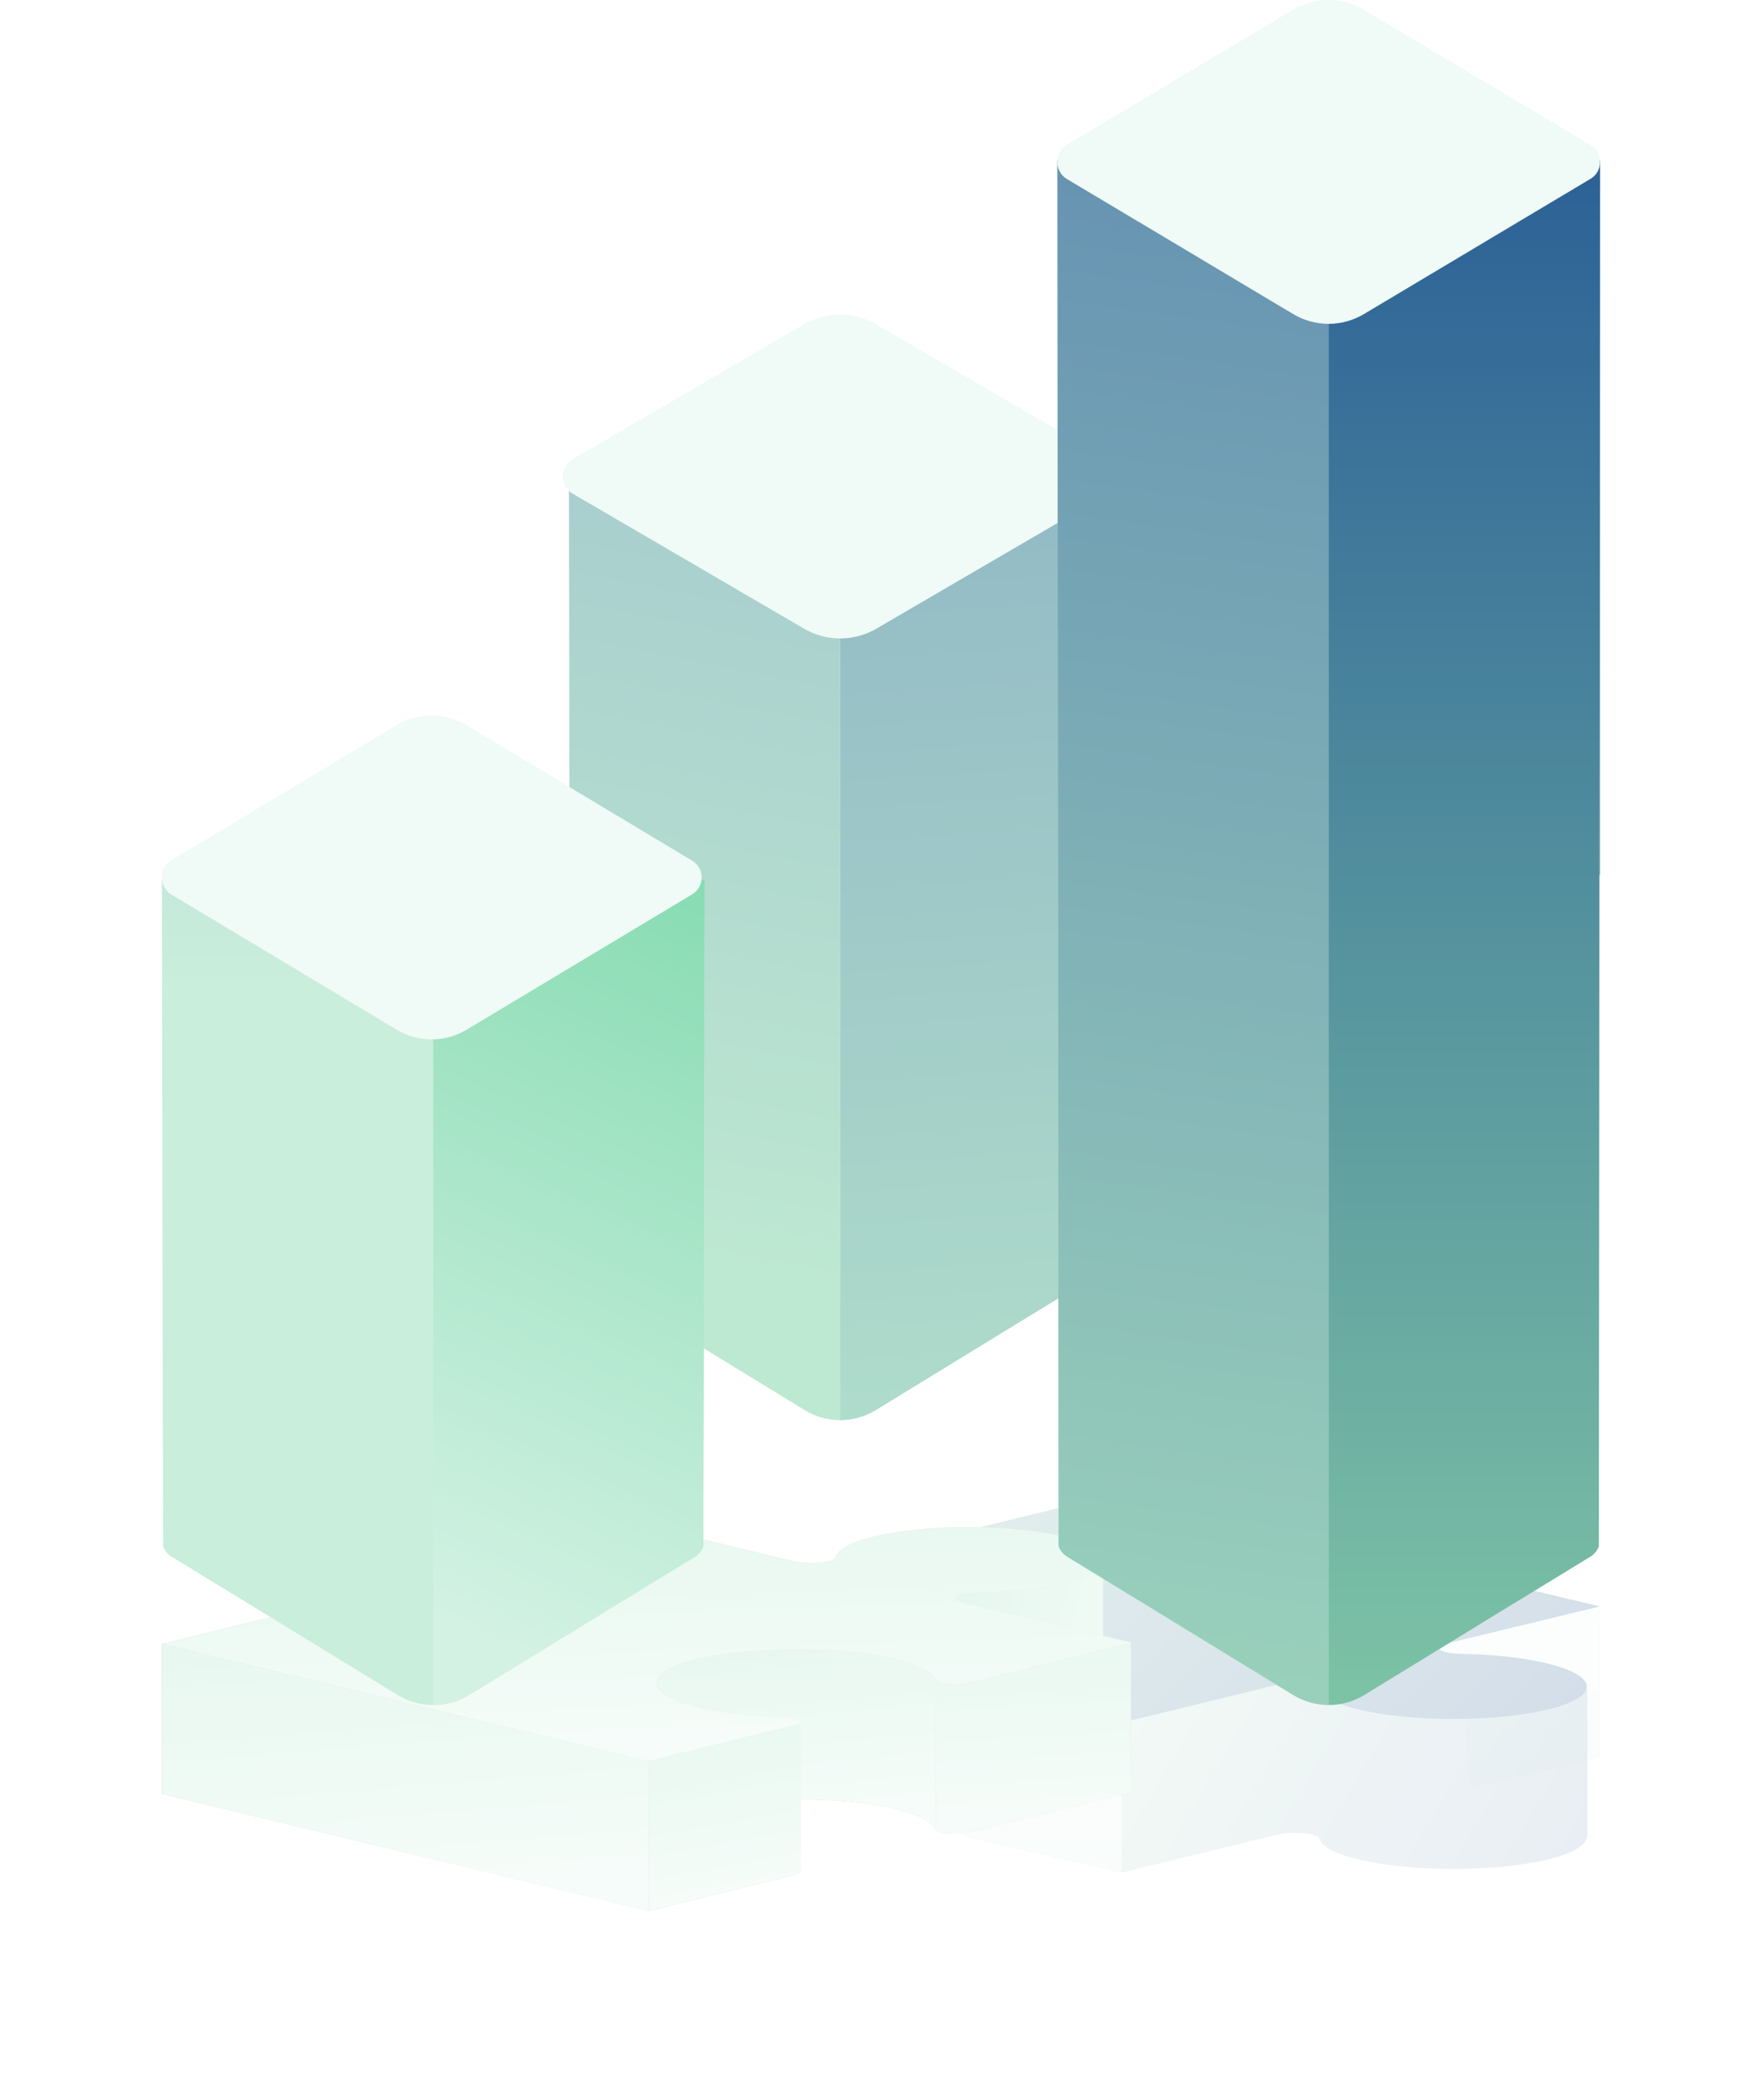 <svg width="109" height="129" viewBox="0 0 109 129" fill="none" xmlns="http://www.w3.org/2000/svg">
<g opacity="0.2" filter="url(#filter0_f_501_35999)">
<path d="M98.837 99.256L89.35 101.558C88.445 101.779 89.001 102.169 90.281 102.191C90.307 102.191 90.332 102.194 90.352 102.194L89.344 102.44C88.439 102.661 88.995 103.051 90.274 103.073C90.501 103.076 90.727 110.415 90.953 110.423L98.837 108.515L98.831 108.512H98.87V99.256H98.837Z" fill="url(#paint0_linear_501_35999)"/>
<path d="M98.837 99.256L89.35 101.558C88.445 101.779 89.001 102.169 90.281 102.191C90.307 102.191 90.332 102.194 90.352 102.194L89.344 102.44C88.439 102.661 88.995 103.051 90.274 103.073C90.501 103.076 90.727 110.415 90.953 110.423L98.837 108.515L98.831 108.512H98.87V99.256H98.837Z" fill="url(#paint1_linear_501_35999)"/>
<path d="M98.837 99.256L89.35 101.558C88.445 101.779 89.001 102.169 90.281 102.191C90.307 102.191 90.332 102.194 90.352 102.194L89.344 102.44C88.439 102.661 88.995 103.051 90.274 103.073C90.501 103.076 90.727 110.415 90.953 110.423L98.837 108.515L98.831 108.512H98.87V99.256H98.837Z" fill="url(#paint2_linear_501_35999)"/>
<path d="M98.837 99.256L89.35 101.558C88.445 101.779 89.001 102.169 90.281 102.191C90.307 102.191 90.332 102.194 90.352 102.194L89.344 102.44C88.439 102.661 88.995 103.051 90.274 103.073C90.501 103.076 90.727 110.415 90.953 110.423L98.837 108.515L98.831 108.512H98.87V99.256H98.837Z" fill="url(#paint3_linear_501_35999)"/>
<path d="M98.837 99.256L89.35 101.558C88.445 101.779 89.001 102.169 90.281 102.191C90.307 102.191 90.332 102.194 90.352 102.194L89.344 102.44C88.439 102.661 88.995 103.051 90.274 103.073C90.501 103.076 90.727 110.415 90.953 110.423L98.837 108.515L98.831 108.512H98.87V99.256H98.837Z" fill="url(#paint4_linear_501_35999)"/>
<path d="M66.239 109.531C67.144 109.779 67.745 110.091 68.055 110.424C68.353 110.11 68.372 102.445 68.126 102.126C68.63 101.473 67.997 100.752 66.239 100.272C62.892 99.357 57.147 99.324 53.663 100.174C52.196 100.531 51.369 100.987 51.188 101.457C51.091 101.7 49.902 101.809 49.191 101.637L39.84 99.406V108.663L49.191 110.896C49.902 111.071 51.098 110.962 51.188 110.716C51.369 110.246 52.19 109.79 53.663 109.432C57.147 108.583 62.892 108.619 66.239 109.531Z" fill="url(#paint5_linear_501_35999)"/>
<path d="M66.239 109.531C67.144 109.779 67.745 110.091 68.055 110.424C68.353 110.11 68.372 102.445 68.126 102.126C68.63 101.473 67.997 100.752 66.239 100.272C62.892 99.357 57.147 99.324 53.663 100.174C52.196 100.531 51.369 100.987 51.188 101.457C51.091 101.7 49.902 101.809 49.191 101.637L39.84 99.406V108.663L49.191 110.896C49.902 111.071 51.098 110.962 51.188 110.716C51.369 110.246 52.19 109.79 53.663 109.432C57.147 108.583 62.892 108.619 66.239 109.531Z" fill="url(#paint6_linear_501_35999)"/>
<path d="M66.239 109.531C67.144 109.779 67.745 110.091 68.055 110.424C68.353 110.11 68.372 102.445 68.126 102.126C68.63 101.473 67.997 100.752 66.239 100.272C62.892 99.357 57.147 99.324 53.663 100.174C52.196 100.531 51.369 100.987 51.188 101.457C51.091 101.7 49.902 101.809 49.191 101.637L39.84 99.406V108.663L49.191 110.896C49.902 111.071 51.098 110.962 51.188 110.716C51.369 110.246 52.19 109.79 53.663 109.432C57.147 108.583 62.892 108.619 66.239 109.531Z" fill="url(#paint7_linear_501_35999)"/>
<path d="M69.336 106.436L59.939 104.26C59.81 104.227 59.733 104.192 59.674 104.156V113.213C59.519 113.311 59.578 113.429 59.939 113.516L69.336 115.692V106.436Z" fill="url(#paint8_linear_501_35999)"/>
<path d="M69.336 106.436L59.939 104.26C59.81 104.227 59.733 104.192 59.674 104.156V113.213C59.519 113.311 59.578 113.429 59.939 113.516L69.336 115.692V106.436Z" fill="url(#paint9_linear_501_35999)"/>
<path d="M69.336 106.436L59.939 104.26C59.81 104.227 59.733 104.192 59.674 104.156V113.213C59.519 113.311 59.578 113.429 59.939 113.516L69.336 115.692V106.436Z" fill="url(#paint10_linear_501_35999)"/>
<path d="M69.336 106.436L59.939 104.26C59.81 104.227 59.733 104.192 59.674 104.156V113.213C59.519 113.311 59.578 113.429 59.939 113.516L69.336 115.692V106.436Z" fill="url(#paint11_linear_501_35999)"/>
<g opacity="0.5">
<path d="M69.334 115.692L78.931 113.352C79.836 113.131 81.419 113.271 81.509 113.585C81.645 114.081 82.531 114.567 84.159 114.936C87.293 115.646 92.289 115.651 95.41 114.947C97.097 114.567 97.963 114.057 98.04 113.544H98.079V104.287L98.04 104.29C97.963 104.803 97.091 105.311 95.41 105.691C92.289 106.395 87.3 106.393 84.159 105.68C82.531 105.311 81.645 104.825 81.509 104.328C81.425 104.014 79.842 103.875 78.931 104.096L69.334 106.436V115.692Z" fill="url(#paint12_linear_501_35999)"/>
<path d="M69.334 115.692L78.931 113.352C79.836 113.131 81.419 113.271 81.509 113.585C81.645 114.081 82.531 114.567 84.159 114.936C87.293 115.646 92.289 115.651 95.41 114.947C97.097 114.567 97.963 114.057 98.04 113.544H98.079V104.287L98.04 104.29C97.963 104.803 97.091 105.311 95.41 105.691C92.289 106.395 87.3 106.393 84.159 105.68C82.531 105.311 81.645 104.825 81.509 104.328C81.425 104.014 79.842 103.875 78.931 104.096L69.334 106.436V115.692Z" fill="url(#paint13_linear_501_35999)"/>
<path d="M69.334 115.692L78.931 113.352C79.836 113.131 81.419 113.271 81.509 113.585C81.645 114.081 82.531 114.567 84.159 114.936C87.293 115.646 92.289 115.651 95.41 114.947C97.097 114.567 97.963 114.057 98.04 113.544H98.079V104.287L98.04 104.29C97.963 104.803 97.091 105.311 95.41 105.691C92.289 106.395 87.3 106.393 84.159 105.68C82.531 105.311 81.645 104.825 81.509 104.328C81.425 104.014 79.842 103.875 78.931 104.096L69.334 106.436V115.692Z" fill="url(#paint14_linear_501_35999)"/>
<path d="M69.334 115.692L78.931 113.352C79.836 113.131 81.419 113.271 81.509 113.585C81.645 114.081 82.531 114.567 84.159 114.936C87.293 115.646 92.289 115.651 95.41 114.947C97.097 114.567 97.963 114.057 98.04 113.544H98.079V104.287L98.04 104.29C97.963 104.803 97.091 105.311 95.41 105.691C92.289 106.395 87.3 106.393 84.159 105.68C82.531 105.311 81.645 104.825 81.509 104.328C81.425 104.014 79.842 103.875 78.931 104.096L69.334 106.436V115.692Z" fill="url(#paint15_linear_501_35999)"/>
<path d="M69.334 115.692L78.931 113.352C79.836 113.131 81.419 113.271 81.509 113.585C81.645 114.081 82.531 114.567 84.159 114.936C87.293 115.646 92.289 115.651 95.41 114.947C97.097 114.567 97.963 114.057 98.04 113.544H98.079V104.287L98.04 104.29C97.963 104.803 97.091 105.311 95.41 105.691C92.289 106.395 87.3 106.393 84.159 105.68C82.531 105.311 81.645 104.825 81.509 104.328C81.425 104.014 79.842 103.875 78.931 104.096L69.334 106.436V115.692Z" fill="url(#paint16_linear_501_35999)"/>
<path d="M69.334 115.692L78.931 113.352C79.836 113.131 81.419 113.271 81.509 113.585C81.645 114.081 82.531 114.567 84.159 114.936C87.293 115.646 92.289 115.651 95.41 114.947C97.097 114.567 97.963 114.057 98.04 113.544H98.079V104.287L98.04 104.29C97.963 104.803 97.091 105.311 95.41 105.691C92.289 106.395 87.3 106.393 84.159 105.68C82.531 105.311 81.645 104.825 81.509 104.328C81.425 104.014 79.842 103.875 78.931 104.096L69.334 106.436V115.692Z" fill="url(#paint17_linear_501_35999)"/>
</g>
<path d="M53.663 100.176C57.147 99.327 62.885 99.359 66.239 100.274C68.947 101.011 69.005 102.327 66.304 103.073C64.792 103.491 62.769 103.723 60.688 103.772C59.68 103.796 59.221 104.086 59.938 104.261L69.335 106.437L78.932 104.097C79.836 103.876 81.42 104.015 81.51 104.329C81.646 104.826 82.531 105.312 84.16 105.68C87.294 106.39 92.29 106.396 95.411 105.691C98.869 104.91 98.927 103.592 95.605 102.781C94.119 102.418 92.219 102.221 90.286 102.191C89.007 102.169 88.445 101.779 89.356 101.557L98.849 99.256L72.45 92.981C70.53 92.514 68.165 92.514 66.246 92.981L39.84 99.406L49.191 101.639C49.902 101.814 51.098 101.705 51.188 101.459C51.376 100.992 52.196 100.533 53.663 100.176Z" fill="url(#paint18_linear_501_35999)"/>
<path d="M53.663 100.176C57.147 99.327 62.885 99.359 66.239 100.274C68.947 101.011 69.005 102.327 66.304 103.073C64.792 103.491 62.769 103.723 60.688 103.772C59.68 103.796 59.221 104.086 59.938 104.261L69.335 106.437L78.932 104.097C79.836 103.876 81.42 104.015 81.51 104.329C81.646 104.826 82.531 105.312 84.16 105.68C87.294 106.39 92.29 106.396 95.411 105.691C98.869 104.91 98.927 103.592 95.605 102.781C94.119 102.418 92.219 102.221 90.286 102.191C89.007 102.169 88.445 101.779 89.356 101.557L98.849 99.256L72.45 92.981C70.53 92.514 68.165 92.514 66.246 92.981L39.84 99.406L49.191 101.639C49.902 101.814 51.098 101.705 51.188 101.459C51.376 100.992 52.196 100.533 53.663 100.176Z" fill="url(#paint19_linear_501_35999)"/>
<path d="M53.663 100.176C57.147 99.327 62.885 99.359 66.239 100.274C68.947 101.011 69.005 102.327 66.304 103.073C64.792 103.491 62.769 103.723 60.688 103.772C59.68 103.796 59.221 104.086 59.938 104.261L69.335 106.437L78.932 104.097C79.836 103.876 81.42 104.015 81.51 104.329C81.646 104.826 82.531 105.312 84.16 105.68C87.294 106.39 92.29 106.396 95.411 105.691C98.869 104.91 98.927 103.592 95.605 102.781C94.119 102.418 92.219 102.221 90.286 102.191C89.007 102.169 88.445 101.779 89.356 101.557L98.849 99.256L72.45 92.981C70.53 92.514 68.165 92.514 66.246 92.981L39.84 99.406L49.191 101.639C49.902 101.814 51.098 101.705 51.188 101.459C51.376 100.992 52.196 100.533 53.663 100.176Z" fill="url(#paint20_linear_501_35999)"/>
<path d="M59.833 103.976C59.122 104.15 57.926 104.036 57.823 103.79C57.609 103.282 56.64 102.788 54.921 102.414C51.813 101.742 46.669 101.731 43.547 102.392C41.066 102.916 40.148 103.697 40.775 104.418C40.497 104.737 40.523 112.399 40.852 112.716C41.266 112.317 42.164 111.943 43.553 111.651C46.675 110.99 51.813 111.001 54.928 111.673C56.653 112.044 57.616 112.538 57.829 113.049C57.933 113.295 59.122 113.409 59.839 113.235L69.875 110.742V102.531V102.367V101.485L59.833 103.976Z" fill="url(#paint21_linear_501_35999)"/>
<path d="M59.833 103.976C59.122 104.15 57.926 104.036 57.823 103.79C57.609 103.282 56.64 102.788 54.921 102.414C51.813 101.742 46.669 101.731 43.547 102.392C41.066 102.916 40.148 103.697 40.775 104.418C40.497 104.737 40.523 112.399 40.852 112.716C41.266 112.317 42.164 111.943 43.553 111.651C46.675 110.99 51.813 111.001 54.928 111.673C56.653 112.044 57.616 112.538 57.829 113.049C57.933 113.295 59.122 113.409 59.839 113.235L69.875 110.742V102.531V102.367V101.485L59.833 103.976Z" fill="url(#paint22_linear_501_35999)"/>
<path d="M59.833 103.976C59.122 104.15 57.926 104.036 57.823 103.79C57.609 103.282 56.64 102.788 54.921 102.414C51.813 101.742 46.669 101.731 43.547 102.392C41.066 102.916 40.148 103.697 40.775 104.418C40.497 104.737 40.523 112.399 40.852 112.716C41.266 112.317 42.164 111.943 43.553 111.651C46.675 110.99 51.813 111.001 54.928 111.673C56.653 112.044 57.616 112.538 57.829 113.049C57.933 113.295 59.122 113.409 59.839 113.235L69.875 110.742V102.531V102.367V101.485L59.833 103.976Z" fill="url(#paint23_linear_501_35999)"/>
<path d="M57.823 103.79C57.609 103.282 56.64 102.788 54.921 102.414C51.813 101.742 46.669 101.731 43.547 102.392C41.066 102.916 40.148 103.697 40.775 104.418C40.497 104.738 40.523 112.399 40.852 112.716C41.266 112.317 42.164 111.943 43.553 111.651C46.675 110.99 51.813 111.001 54.928 111.673C56.653 112.044 57.616 112.539 57.829 113.049V103.79H57.823Z" fill="url(#paint24_linear_501_35999)"/>
<path d="M57.823 103.79C57.609 103.282 56.64 102.788 54.921 102.414C51.813 101.742 46.669 101.731 43.547 102.392C41.066 102.916 40.148 103.697 40.775 104.418C40.497 104.738 40.523 112.399 40.852 112.716C41.266 112.317 42.164 111.943 43.553 111.651C46.675 110.99 51.813 111.001 54.928 111.673C56.653 112.044 57.616 112.539 57.829 113.049V103.79H57.823Z" fill="url(#paint25_linear_501_35999)"/>
<path d="M57.823 103.79C57.609 103.282 56.64 102.788 54.921 102.414C51.813 101.742 46.669 101.731 43.547 102.392C41.066 102.916 40.148 103.697 40.775 104.418C40.497 104.738 40.523 112.399 40.852 112.716C41.266 112.317 42.164 111.943 43.553 111.651C46.675 110.99 51.813 111.001 54.928 111.673C56.653 112.044 57.616 112.539 57.829 113.049V103.79H57.823Z" fill="url(#paint26_linear_501_35999)"/>
<path d="M40.076 118.073L49.156 115.839C49.434 115.771 49.524 115.686 49.486 115.607V106.397C49.473 106.463 49.376 106.529 49.156 106.583L40.083 108.817H40.076V108.819V118.073Z" fill="url(#paint27_linear_501_35999)"/>
<path d="M40.076 118.073L49.156 115.839C49.434 115.771 49.524 115.686 49.486 115.607V106.397C49.473 106.463 49.376 106.529 49.156 106.583L40.083 108.817H40.076V108.819V118.073Z" fill="url(#paint28_linear_501_35999)"/>
<path d="M40.076 118.073L49.156 115.839C49.434 115.771 49.524 115.686 49.486 115.607V106.397C49.473 106.463 49.376 106.529 49.156 106.583L40.083 108.817H40.076V108.819V118.073Z" fill="url(#paint29_linear_501_35999)"/>
<path d="M40.076 108.814V118.073L10.006 110.834V101.578L40.076 108.814Z" fill="url(#paint30_linear_501_35999)"/>
<path d="M40.076 108.814V118.073L10.006 110.834V101.578L40.076 108.814Z" fill="url(#paint31_linear_501_35999)"/>
<path d="M40.076 108.814V118.073L10.006 110.834V101.578L40.076 108.814Z" fill="url(#paint32_linear_501_35999)"/>
<path d="M68.151 101.682V96.348L58.205 97.964L57.44 98.934L68.151 101.682Z" fill="#D9D9D9"/>
<path d="M68.151 101.682V96.348L58.205 97.964L57.44 98.934L68.151 101.682Z" fill="url(#paint33_linear_501_35999)"/>
<path d="M68.151 101.682V96.348L58.205 97.964L57.44 98.934L68.151 101.682Z" fill="url(#paint34_linear_501_35999)"/>
<path d="M40.077 108.817L49.157 106.583C49.867 106.411 49.408 106.119 48.407 106.095C46.481 106.048 44.607 105.843 43.127 105.483C39.592 104.62 39.728 103.203 43.547 102.395C46.668 101.734 51.806 101.745 54.921 102.417C56.647 102.788 57.609 103.282 57.823 103.793C57.926 104.038 59.115 104.153 59.833 103.978L69.869 101.486L59.509 99.02C58.598 98.796 59.16 98.411 60.447 98.392C62.476 98.362 64.466 98.149 65.972 97.753C68.867 96.991 68.854 95.776 65.946 95.009C62.721 94.162 57.306 94.141 54.01 94.943C52.536 95.304 51.742 95.765 51.619 96.238C51.541 96.549 49.938 96.683 49.027 96.462L39.792 94.247H39.786L10.007 101.578H10L40.077 108.817Z" fill="url(#paint35_linear_501_35999)"/>
<path d="M40.077 108.817L49.157 106.583C49.867 106.411 49.408 106.119 48.407 106.095C46.481 106.048 44.607 105.843 43.127 105.483C39.592 104.62 39.728 103.203 43.547 102.395C46.668 101.734 51.806 101.745 54.921 102.417C56.647 102.788 57.609 103.282 57.823 103.793C57.926 104.038 59.115 104.153 59.833 103.978L69.869 101.486L59.509 99.02C58.598 98.796 59.16 98.411 60.447 98.392C62.476 98.362 64.466 98.149 65.972 97.753C68.867 96.991 68.854 95.776 65.946 95.009C62.721 94.162 57.306 94.141 54.01 94.943C52.536 95.304 51.742 95.765 51.619 96.238C51.541 96.549 49.938 96.683 49.027 96.462L39.792 94.247H39.786L10.007 101.578H10L40.077 108.817Z" fill="url(#paint36_linear_501_35999)"/>
<path d="M40.077 108.817L49.157 106.583C49.867 106.411 49.408 106.119 48.407 106.095C46.481 106.048 44.607 105.843 43.127 105.483C39.592 104.62 39.728 103.203 43.547 102.395C46.668 101.734 51.806 101.745 54.921 102.417C56.647 102.788 57.609 103.282 57.823 103.793C57.926 104.038 59.115 104.153 59.833 103.978L69.869 101.486L59.509 99.02C58.598 98.796 59.16 98.411 60.447 98.392C62.476 98.362 64.466 98.149 65.972 97.753C68.867 96.991 68.854 95.776 65.946 95.009C62.721 94.162 57.306 94.141 54.01 94.943C52.536 95.304 51.742 95.765 51.619 96.238C51.541 96.549 49.938 96.683 49.027 96.462L39.792 94.247H39.786L10.007 101.578H10L40.077 108.817Z" fill="url(#paint37_linear_501_35999)"/>
</g>
<path fill-rule="evenodd" clip-rule="evenodd" d="M35.229 77.928C35.319 78.185 35.491 78.416 35.745 78.572L36.117 78.799L40.198 81.296L40.202 81.299V81.295L45.705 84.667L49.721 87.124C50.402 87.541 51.162 87.748 51.922 87.746V36.468H68.689L68.689 29.762L40.514 29.446L35.154 29.733L35.229 77.928Z" fill="#D4F2E4"/>
<path fill-rule="evenodd" clip-rule="evenodd" d="M35.229 77.928C35.319 78.185 35.491 78.416 35.745 78.572L36.117 78.799L40.198 81.296L40.202 81.299V81.295L45.705 84.667L49.721 87.124C50.402 87.541 51.162 87.748 51.922 87.746V36.468H68.689L68.689 29.762L40.514 29.446L35.154 29.733L35.229 77.928Z" fill="url(#paint38_linear_501_35999)" fill-opacity="0.3"/>
<path fill-rule="evenodd" clip-rule="evenodd" d="M51.92 29.602L63.328 29.475L68.688 29.761L68.613 77.927C68.523 78.185 68.35 78.416 68.097 78.571L67.725 78.799L63.644 81.296L63.64 81.299V81.294L58.137 84.666L54.121 87.124C53.44 87.54 52.68 87.748 51.92 87.746V29.602Z" fill="#D4F2E4"/>
<path fill-rule="evenodd" clip-rule="evenodd" d="M51.92 29.602L63.328 29.475L68.688 29.761L68.613 77.927C68.523 78.185 68.35 78.416 68.097 78.571L67.725 78.799L63.644 81.296L63.64 81.299V81.294L58.137 84.666L54.121 87.124C53.44 87.54 52.68 87.748 51.92 87.746V29.602Z" fill="url(#paint39_linear_501_35999)" fill-opacity="0.4"/>
<path d="M54.148 20.045L68.489 28.412C68.883 28.642 69.079 29.044 69.08 29.446C69.08 29.849 68.883 30.251 68.489 30.481L63.24 33.543L58.954 36.043L54.158 38.841C52.772 39.65 51.064 39.65 49.678 38.841L45.57 36.445L39.94 33.156V33.16L39.937 33.158L35.763 30.723L35.382 30.501C35.122 30.349 34.946 30.124 34.854 29.873C34.803 29.735 34.777 29.589 34.777 29.443C34.777 29.032 34.978 28.62 35.382 28.384L49.666 20.046C51.053 19.236 52.761 19.236 54.148 20.045Z" fill="#F0FAF6"/>
<path fill-rule="evenodd" clip-rule="evenodd" d="M65.411 95.533C65.501 95.79 65.673 96.021 65.927 96.177L66.299 96.404L70.38 98.902L70.383 98.904V98.9L75.887 102.272L79.903 104.729C80.583 105.146 81.344 105.353 82.103 105.351V54.074H98.87L98.87 9.91L70.696 9.595L65.336 9.881L65.411 95.533Z" fill="#D4F2E4"/>
<path fill-rule="evenodd" clip-rule="evenodd" d="M65.411 95.533C65.501 95.79 65.673 96.021 65.927 96.177L66.299 96.404L70.38 98.902L70.383 98.904V98.9L75.887 102.272L79.903 104.729C80.583 105.146 81.344 105.353 82.103 105.351V54.074H98.87L98.87 9.91L70.696 9.595L65.336 9.881L65.411 95.533Z" fill="url(#paint40_linear_501_35999)" fill-opacity="0.65"/>
<path fill-rule="evenodd" clip-rule="evenodd" d="M98.795 95.533C98.704 95.79 98.532 96.021 98.278 96.177L97.906 96.404L93.826 98.901L93.822 98.904V98.899L88.319 102.271L84.303 104.729C83.622 105.146 82.862 105.353 82.102 105.351V9.91H67.891L93.509 9.623L98.869 9.91L98.795 95.533Z" fill="#D4F2E4"/>
<path fill-rule="evenodd" clip-rule="evenodd" d="M98.795 95.533C98.704 95.79 98.532 96.021 98.278 96.177L97.906 96.404L93.826 98.901L93.822 98.904V98.899L88.319 102.271L84.303 104.729C83.622 105.146 82.862 105.353 82.102 105.351V9.91H67.891L93.509 9.623L98.869 9.91L98.795 95.533Z" fill="url(#paint41_linear_501_35999)"/>
<path d="M84.273 0.607L98.292 8.973C98.678 9.203 98.87 9.605 98.87 10.008C98.87 10.411 98.678 10.812 98.293 11.042L93.162 14.104L88.972 16.605L84.283 19.403C82.927 20.212 81.258 20.212 79.903 19.403L75.887 17.006L70.383 13.718V13.722L70.38 13.72L66.299 11.284L65.927 11.062C65.673 10.911 65.501 10.685 65.411 10.434C65.361 10.296 65.336 10.151 65.336 10.005C65.335 9.593 65.532 9.181 65.927 8.946L79.891 0.607C81.247 -0.202 82.917 -0.202 84.273 0.607Z" fill="#F0FAF6"/>
<path fill-rule="evenodd" clip-rule="evenodd" d="M10.079 95.533C10.169 95.79 10.341 96.021 10.595 96.177L10.967 96.404L15.048 98.901L15.051 98.904V98.899L20.555 102.272L24.57 104.729C25.251 105.146 26.012 105.353 26.771 105.351V54.201L15.364 54.073L10.004 54.36L10.079 95.533Z" fill="#D4F2E4"/>
<path fill-rule="evenodd" clip-rule="evenodd" d="M10.079 95.533C10.169 95.79 10.341 96.021 10.595 96.177L10.967 96.404L15.048 98.901L15.051 98.904V98.899L20.555 102.272L24.57 104.729C25.251 105.146 26.012 105.353 26.771 105.351V54.201L15.364 54.073L10.004 54.36L10.079 95.533Z" fill="url(#paint42_linear_501_35999)" fill-opacity="0.15"/>
<path fill-rule="evenodd" clip-rule="evenodd" d="M26.772 54.202L38.179 54.074L43.539 54.361L43.464 95.534C43.374 95.791 43.202 96.022 42.948 96.177L42.576 96.405L38.495 98.902L38.492 98.905V98.9L32.988 102.273L28.973 104.73C28.292 105.147 27.531 105.354 26.772 105.352V54.202Z" fill="#D4F2E4"/>
<path fill-rule="evenodd" clip-rule="evenodd" d="M26.772 54.202L38.179 54.074L43.539 54.361L43.464 95.534C43.374 95.791 43.202 96.022 42.948 96.177L42.576 96.405L38.495 98.902L38.492 98.905V98.9L32.988 102.273L28.973 104.73C28.292 105.147 27.531 105.354 26.772 105.352V54.202Z" fill="url(#paint43_linear_501_35999)" fill-opacity="0.4"/>
<path fill-rule="evenodd" clip-rule="evenodd" d="M26.772 54.202L38.179 54.074L43.539 54.361L43.464 95.534C43.374 95.791 43.202 96.022 42.948 96.177L42.576 96.405L38.495 98.902L38.492 98.905V98.9L32.988 102.273L28.973 104.73C28.292 105.147 27.531 105.354 26.772 105.352V54.202Z" fill="url(#paint44_linear_501_35999)"/>
<path d="M28.836 44.819L42.779 53.186C43.162 53.416 43.353 53.818 43.353 54.221C43.353 54.623 43.162 55.025 42.779 55.255L37.676 58.317L33.509 60.818L28.846 63.616C27.498 64.425 25.838 64.425 24.49 63.616L20.497 61.219L15.023 57.931V57.935L15.02 57.932L10.962 55.497L10.592 55.275C10.339 55.123 10.168 54.898 10.078 54.647C10.029 54.509 10.004 54.364 10.004 54.218C10.004 53.806 10.199 53.394 10.591 53.159L24.479 44.82C25.827 44.011 27.488 44.011 28.836 44.819Z" fill="#F0FAF6"/>
<defs>
<filter id="filter0_f_501_35999" x="0" y="82.631" width="108.869" height="45.442" filterUnits="userSpaceOnUse" color-interpolation-filters="sRGB">
<feFlood flood-opacity="0" result="BackgroundImageFix"/>
<feBlend mode="normal" in="SourceGraphic" in2="BackgroundImageFix" result="shape"/>
<feGaussianBlur stdDeviation="5" result="effect1_foregroundBlur_501_35999"/>
</filter>
<linearGradient id="paint0_linear_501_35999" x1="92.286" y1="104.836" x2="112.765" y2="104.836" gradientUnits="userSpaceOnUse">
<stop offset="0.035" stop-color="#138BBD"/>
<stop offset="0.226" stop-color="#169AC7"/>
<stop offset="0.595" stop-color="#1FC3DF"/>
<stop offset="1" stop-color="#2AF6FF"/>
</linearGradient>
<linearGradient id="paint1_linear_501_35999" x1="93.884" y1="99.256" x2="93.884" y2="110.423" gradientUnits="userSpaceOnUse">
<stop stop-color="#D4F2E4"/>
<stop offset="1" stop-color="#A8DFF9"/>
</linearGradient>
<linearGradient id="paint2_linear_501_35999" x1="93.884" y1="99.256" x2="93.884" y2="110.423" gradientUnits="userSpaceOnUse">
<stop stop-color="#D4F2E4"/>
<stop offset="1" stop-color="#71D5A4"/>
</linearGradient>
<linearGradient id="paint3_linear_501_35999" x1="92.902" y1="110.303" x2="90.496" y2="95.684" gradientUnits="userSpaceOnUse">
<stop stop-color="#D4F2E4"/>
<stop offset="1" stop-color="#71D5A4"/>
</linearGradient>
<linearGradient id="paint4_linear_501_35999" x1="93.039" y1="111.244" x2="92.68" y2="99.217" gradientUnits="userSpaceOnUse">
<stop stop-color="#E0F1E9"/>
<stop offset="1" stop-color="#EFFDF7"/>
</linearGradient>
<linearGradient id="paint5_linear_501_35999" x1="18.757" y1="91.997" x2="39.567" y2="134.354" gradientUnits="userSpaceOnUse">
<stop offset="0.035" stop-color="#138BBD"/>
<stop offset="0.226" stop-color="#169AC7"/>
<stop offset="0.595" stop-color="#1FC3DF"/>
<stop offset="1" stop-color="#2AF6FF"/>
</linearGradient>
<linearGradient id="paint6_linear_501_35999" x1="54.068" y1="99.406" x2="54.068" y2="110.982" gradientUnits="userSpaceOnUse">
<stop stop-color="#D4F2E4"/>
<stop offset="1" stop-color="#A8DFF9"/>
</linearGradient>
<linearGradient id="paint7_linear_501_35999" x1="54.068" y1="99.406" x2="54.068" y2="110.982" gradientUnits="userSpaceOnUse">
<stop stop-color="#D4F2E4"/>
<stop offset="1" stop-color="#71D5A4"/>
</linearGradient>
<linearGradient id="paint8_linear_501_35999" x1="23.088" y1="94.884" x2="43.897" y2="137.241" gradientUnits="userSpaceOnUse">
<stop offset="0.035" stop-color="#138BBD"/>
<stop offset="0.226" stop-color="#169AC7"/>
<stop offset="0.595" stop-color="#1FC3DF"/>
<stop offset="1" stop-color="#2AF6FF"/>
</linearGradient>
<linearGradient id="paint9_linear_501_35999" x1="64.465" y1="104.156" x2="64.465" y2="115.692" gradientUnits="userSpaceOnUse">
<stop stop-color="#D4F2E4"/>
<stop offset="1" stop-color="#A8DFF9"/>
</linearGradient>
<linearGradient id="paint10_linear_501_35999" x1="64.465" y1="104.156" x2="64.465" y2="115.692" gradientUnits="userSpaceOnUse">
<stop stop-color="#D4F2E4"/>
<stop offset="1" stop-color="#71D5A4"/>
</linearGradient>
<linearGradient id="paint11_linear_501_35999" x1="63.639" y1="116.54" x2="63.248" y2="104.118" gradientUnits="userSpaceOnUse">
<stop stop-color="#E0F1E9"/>
<stop offset="1" stop-color="#EFFDF7"/>
</linearGradient>
<linearGradient id="paint12_linear_501_35999" x1="71.182" y1="109.84" x2="99.919" y2="109.84" gradientUnits="userSpaceOnUse">
<stop offset="0.01" stop-color="#138BBD"/>
<stop offset="0.098" stop-color="#148FC0"/>
<stop offset="0.193" stop-color="#179DC8"/>
<stop offset="0.283" stop-color="#1BB0D4"/>
<stop offset="0.315" stop-color="#1CB3D6"/>
<stop offset="0.344" stop-color="#1EBEDD"/>
<stop offset="0.353" stop-color="#1FC4E1"/>
<stop offset="0.631" stop-color="#2AF6FF"/>
<stop offset="0.874" stop-color="#1BB0D4"/>
</linearGradient>
<linearGradient id="paint13_linear_501_35999" x1="83.707" y1="103.988" x2="83.707" y2="115.692" gradientUnits="userSpaceOnUse">
<stop stop-color="#D4F2E4"/>
<stop offset="1" stop-color="#A8DFF9"/>
</linearGradient>
<linearGradient id="paint14_linear_501_35999" x1="83.707" y1="103.988" x2="83.707" y2="115.692" gradientUnits="userSpaceOnUse">
<stop stop-color="#D4F2E4"/>
<stop offset="1" stop-color="#71D5A4"/>
</linearGradient>
<linearGradient id="paint15_linear_501_35999" x1="80.876" y1="115.566" x2="79.938" y2="99.886" gradientUnits="userSpaceOnUse">
<stop stop-color="#D4F2E4"/>
<stop offset="1" stop-color="#71D5A4"/>
</linearGradient>
<linearGradient id="paint16_linear_501_35999" x1="81.269" y1="116.553" x2="81.133" y2="103.938" gradientUnits="userSpaceOnUse">
<stop stop-color="#E0F1E9"/>
<stop offset="1" stop-color="#EFFDF7"/>
</linearGradient>
<linearGradient id="paint17_linear_501_35999" x1="97.891" y1="115.485" x2="70.189" y2="99.062" gradientUnits="userSpaceOnUse">
<stop stop-color="#245795"/>
<stop offset="1" stop-color="#8AD3A8"/>
</linearGradient>
<linearGradient id="paint18_linear_501_35999" x1="94.711" y1="76.884" x2="88.838" y2="108.872" gradientUnits="userSpaceOnUse">
<stop offset="0.035" stop-color="#138BBD"/>
<stop offset="0.226" stop-color="#169AC7"/>
<stop offset="0.595" stop-color="#1FC3DF"/>
<stop offset="1" stop-color="#2AF6FF"/>
</linearGradient>
<linearGradient id="paint19_linear_501_35999" x1="69.344" y1="92.631" x2="69.344" y2="106.437" gradientUnits="userSpaceOnUse">
<stop stop-color="#F0FEF8"/>
<stop offset="1" stop-color="#E0F1E9"/>
</linearGradient>
<linearGradient id="paint20_linear_501_35999" x1="98.464" y1="106.193" x2="61.235" y2="67.784" gradientUnits="userSpaceOnUse">
<stop stop-color="#245795"/>
<stop offset="1" stop-color="#8AD3A8"/>
</linearGradient>
<linearGradient id="paint21_linear_501_35999" x1="40.768" y1="108.126" x2="116.482" y2="91.326" gradientUnits="userSpaceOnUse">
<stop offset="0.035" stop-color="#9F19AB"/>
<stop offset="0.244" stop-color="#AE25B1"/>
<stop offset="0.645" stop-color="#D744BF"/>
<stop offset="1" stop-color="#FF63CE"/>
</linearGradient>
<linearGradient id="paint22_linear_501_35999" x1="40.584" y1="107.438" x2="69.875" y2="107.438" gradientUnits="userSpaceOnUse">
<stop stop-color="#245795"/>
<stop offset="1" stop-color="#8AD3A8"/>
</linearGradient>
<linearGradient id="paint23_linear_501_35999" x1="52.345" y1="113.191" x2="51.404" y2="97.337" gradientUnits="userSpaceOnUse">
<stop stop-color="#D4F2E4"/>
<stop offset="1" stop-color="#71D5A4"/>
</linearGradient>
<linearGradient id="paint24_linear_501_35999" x1="40.581" y1="107.477" x2="69.604" y2="107.477" gradientUnits="userSpaceOnUse">
<stop offset="0.035" stop-color="#9F19AB"/>
<stop offset="0.244" stop-color="#AE25B1"/>
<stop offset="0.645" stop-color="#D744BF"/>
<stop offset="1" stop-color="#FF63CE"/>
</linearGradient>
<linearGradient id="paint25_linear_501_35999" x1="40.584" y1="107.51" x2="57.829" y2="107.51" gradientUnits="userSpaceOnUse">
<stop stop-color="#245795"/>
<stop offset="1" stop-color="#8AD3A8"/>
</linearGradient>
<linearGradient id="paint26_linear_501_35999" x1="47.508" y1="112.929" x2="46.098" y2="98.077" gradientUnits="userSpaceOnUse">
<stop stop-color="#D4F2E4"/>
<stop offset="1" stop-color="#71D5A4"/>
</linearGradient>
<linearGradient id="paint27_linear_501_35999" x1="41.706" y1="112.357" x2="117.42" y2="95.557" gradientUnits="userSpaceOnUse">
<stop offset="0.035" stop-color="#9F19AB"/>
<stop offset="0.244" stop-color="#AE25B1"/>
<stop offset="0.645" stop-color="#D744BF"/>
<stop offset="1" stop-color="#FF63CE"/>
</linearGradient>
<linearGradient id="paint28_linear_501_35999" x1="40.076" y1="112.271" x2="49.494" y2="112.271" gradientUnits="userSpaceOnUse">
<stop stop-color="#245795"/>
<stop offset="1" stop-color="#8AD3A8"/>
</linearGradient>
<linearGradient id="paint29_linear_501_35999" x1="43.858" y1="117.947" x2="41.09" y2="102.753" gradientUnits="userSpaceOnUse">
<stop stop-color="#D4F2E4"/>
<stop offset="1" stop-color="#71D5A4"/>
</linearGradient>
<linearGradient id="paint30_linear_501_35999" x1="-14.667" y1="95.026" x2="6.972" y2="140.203" gradientUnits="userSpaceOnUse">
<stop offset="0.035" stop-color="#9F19AB"/>
<stop offset="0.244" stop-color="#AE25B1"/>
<stop offset="0.645" stop-color="#D744BF"/>
<stop offset="1" stop-color="#FF63CE"/>
</linearGradient>
<linearGradient id="paint31_linear_501_35999" x1="10.006" y1="109.875" x2="40.076" y2="109.875" gradientUnits="userSpaceOnUse">
<stop stop-color="#245795"/>
<stop offset="1" stop-color="#8AD3A8"/>
</linearGradient>
<linearGradient id="paint32_linear_501_35999" x1="22.08" y1="117.895" x2="20.304" y2="95.861" gradientUnits="userSpaceOnUse">
<stop stop-color="#D4F2E4"/>
<stop offset="1" stop-color="#71D5A4"/>
</linearGradient>
<linearGradient id="paint33_linear_501_35999" x1="61.887" y1="102.074" x2="61.811" y2="96.325" gradientUnits="userSpaceOnUse">
<stop stop-color="#E0F1E9"/>
<stop offset="1" stop-color="#EFFDF7"/>
</linearGradient>
<linearGradient id="paint34_linear_501_35999" x1="73.507" y1="100.712" x2="58.174" y2="96.742" gradientUnits="userSpaceOnUse">
<stop stop-color="#D4F2E4"/>
<stop offset="1" stop-color="#71D5A4"/>
</linearGradient>
<linearGradient id="paint35_linear_501_35999" x1="51.838" y1="73.811" x2="49.301" y2="106.91" gradientUnits="userSpaceOnUse">
<stop offset="0.035" stop-color="#9F19AB"/>
<stop offset="0.244" stop-color="#AE25B1"/>
<stop offset="0.645" stop-color="#D744BF"/>
<stop offset="1" stop-color="#FF63CE"/>
</linearGradient>
<linearGradient id="paint36_linear_501_35999" x1="10" y1="101.576" x2="69.869" y2="101.576" gradientUnits="userSpaceOnUse">
<stop stop-color="#245795"/>
<stop offset="1" stop-color="#8AD3A8"/>
</linearGradient>
<linearGradient id="paint37_linear_501_35999" x1="34.039" y1="108.66" x2="33.339" y2="89.096" gradientUnits="userSpaceOnUse">
<stop stop-color="#D4F2E4"/>
<stop offset="1" stop-color="#71D5A4"/>
</linearGradient>
<linearGradient id="paint38_linear_501_35999" x1="51.929" y1="12.293" x2="39.065" y2="77.562" gradientUnits="userSpaceOnUse">
<stop stop-color="#245795"/>
<stop offset="1" stop-color="#8AD3A8"/>
</linearGradient>
<linearGradient id="paint39_linear_501_35999" x1="54.786" y1="19.915" x2="60.503" y2="103.289" gradientUnits="userSpaceOnUse">
<stop stop-color="#245795"/>
<stop offset="1" stop-color="#8AD3A8"/>
</linearGradient>
<linearGradient id="paint40_linear_501_35999" x1="75.751" y1="1.352" x2="58.74" y2="121.228" gradientUnits="userSpaceOnUse">
<stop stop-color="#245795"/>
<stop offset="1" stop-color="#8AD3A8"/>
</linearGradient>
<linearGradient id="paint41_linear_501_35999" x1="82.561" y1="0.454" x2="82.561" y2="120.937" gradientUnits="userSpaceOnUse">
<stop stop-color="#245795"/>
<stop offset="1" stop-color="#8AD3A8"/>
</linearGradient>
<linearGradient id="paint42_linear_501_35999" x1="26.8" y1="37.312" x2="26.8" y2="60.548" gradientUnits="userSpaceOnUse">
<stop stop-color="#245795"/>
<stop offset="1" stop-color="#8AD3A8"/>
</linearGradient>
<linearGradient id="paint43_linear_501_35999" x1="26.743" y1="37.313" x2="26.743" y2="60.549" gradientUnits="userSpaceOnUse">
<stop stop-color="#245795"/>
<stop offset="1" stop-color="#8AD3A8"/>
</linearGradient>
<linearGradient id="paint44_linear_501_35999" x1="36.806" y1="104.799" x2="62.581" y2="47.436" gradientUnits="userSpaceOnUse">
<stop stop-color="#D4F2E4"/>
<stop offset="1" stop-color="#71D5A4"/>
</linearGradient>
</defs>
</svg>
